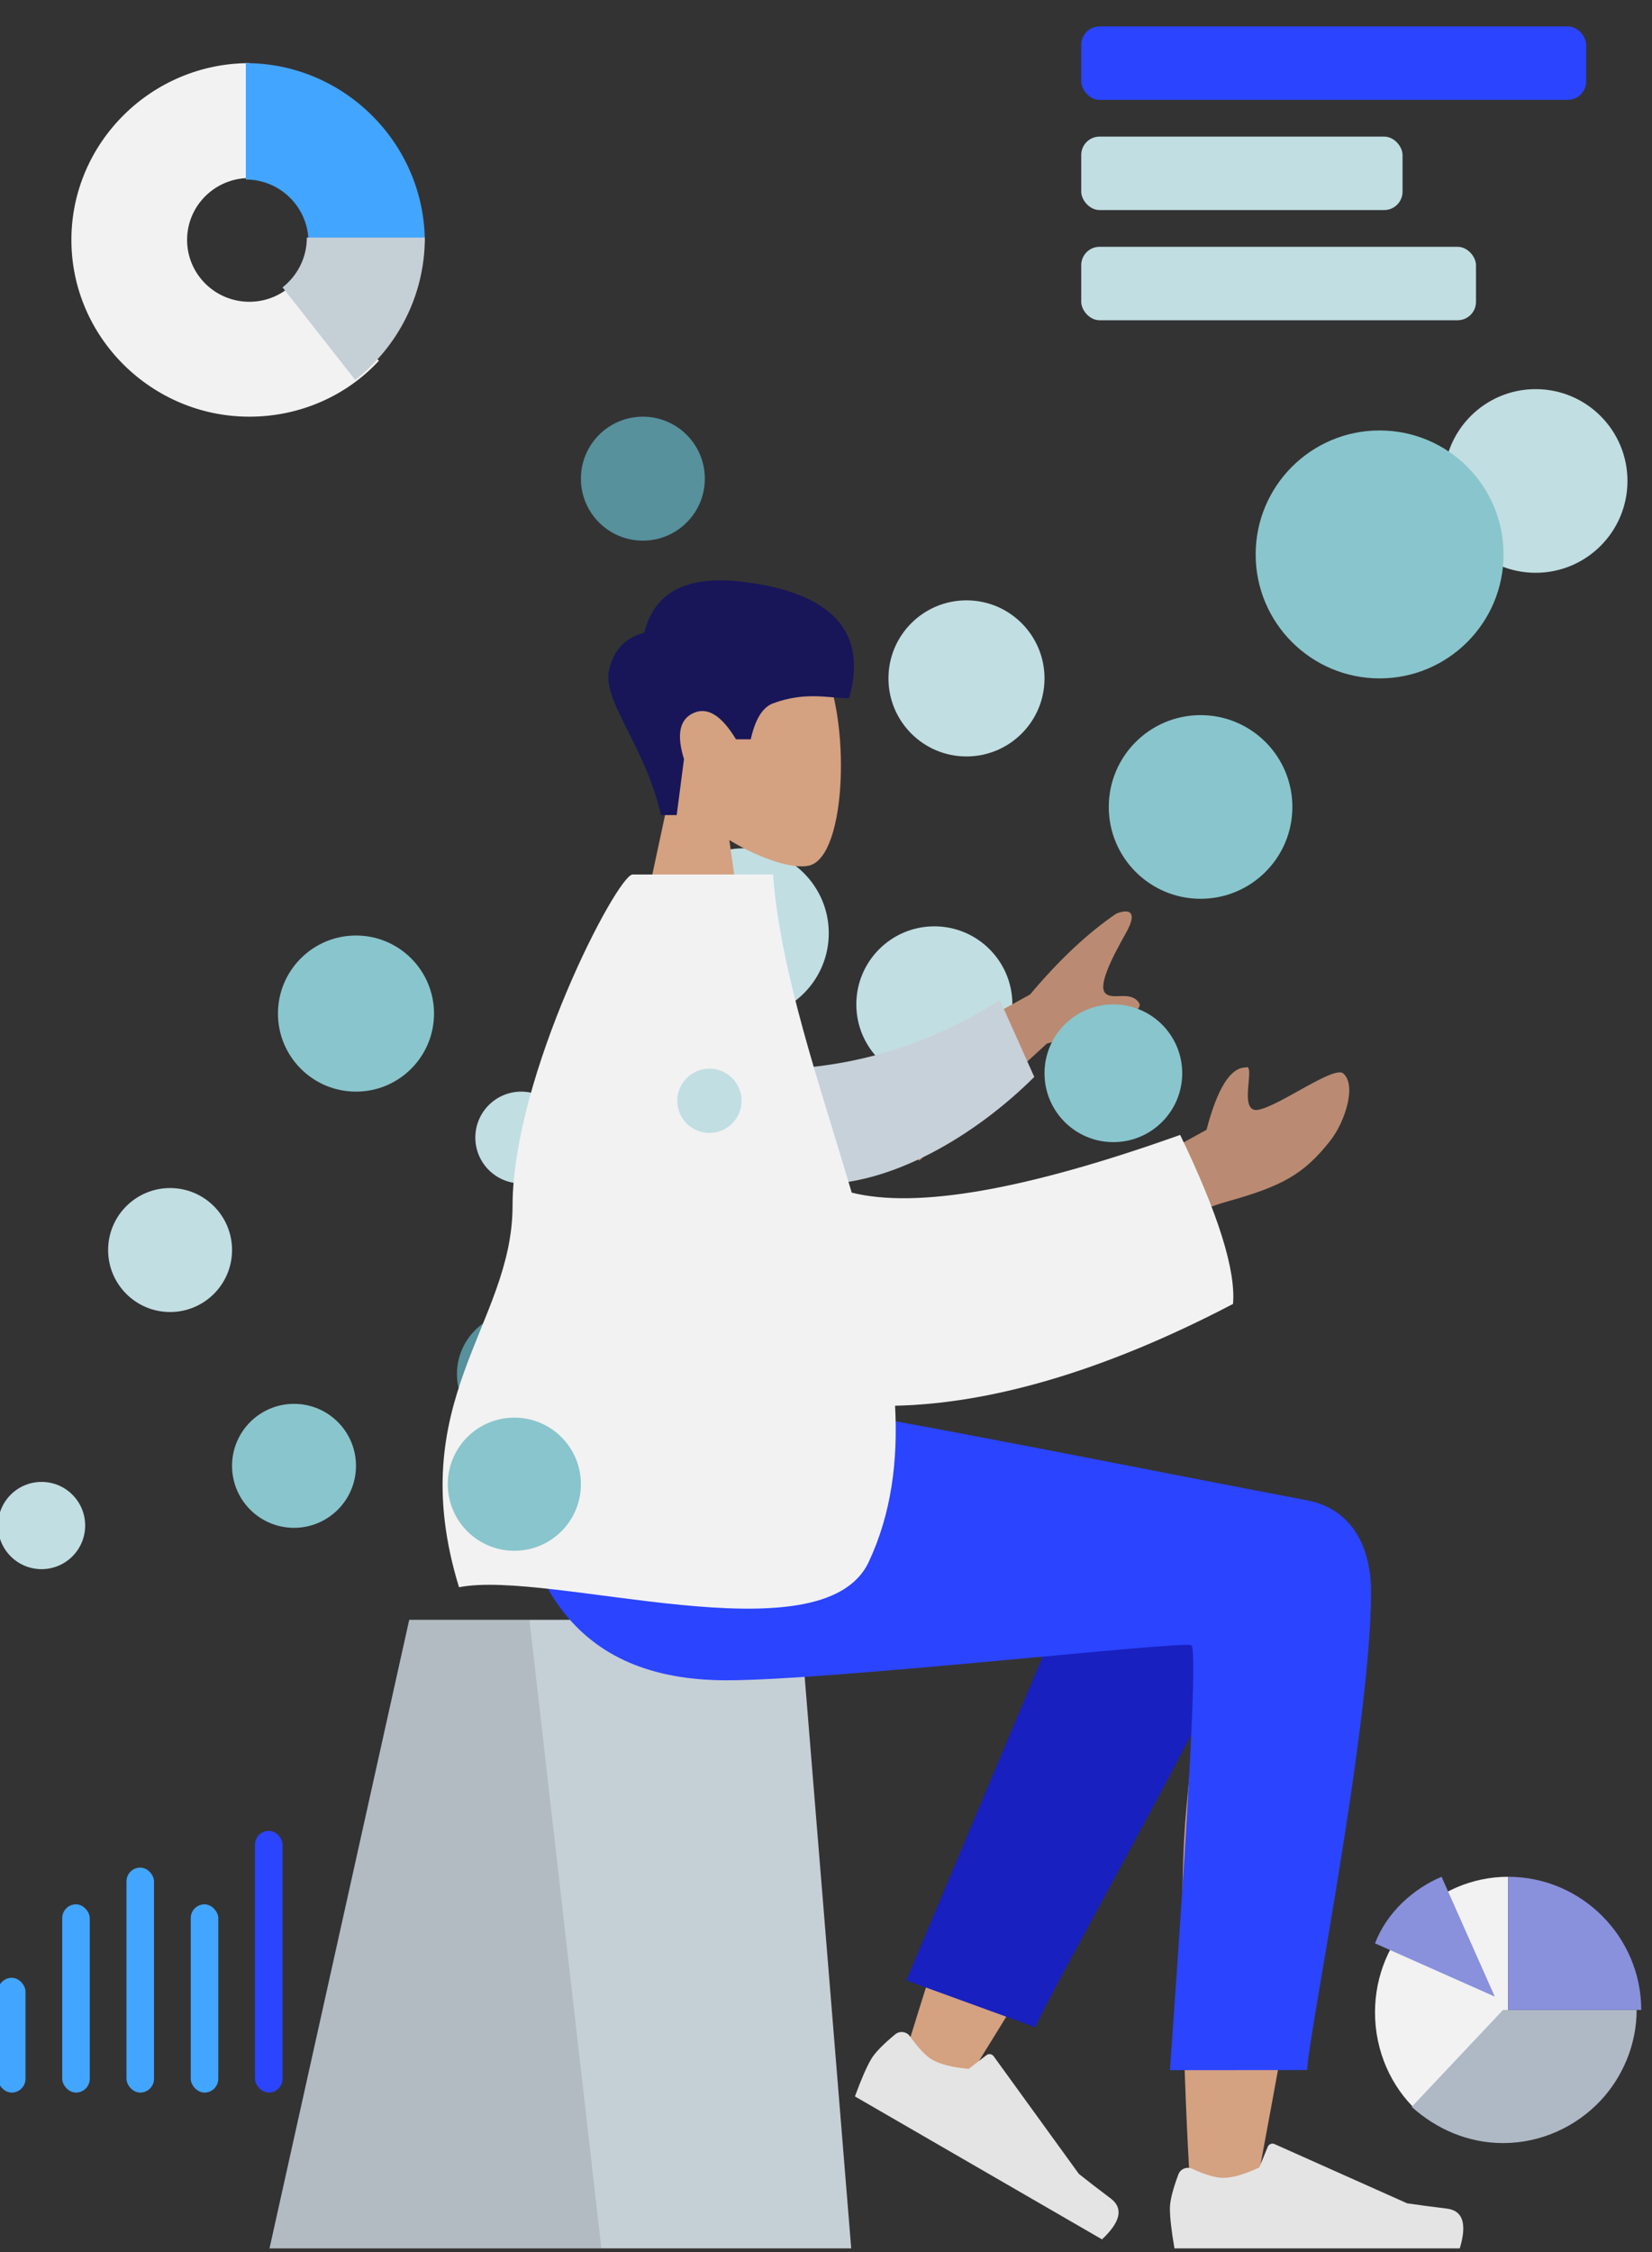 <svg viewBox="24.446 27.25 359.899 490.5" xmlns="http://www.w3.org/2000/svg" xmlns:xlink="http://www.w3.org/1999/xlink" overflow="visible" width="359.899px" height="490.5px"><rect x="24.446" y="27.25" width="359.899" height="490.5" fill="#333333" stroke="none"/><defs><path d="M9.371,12.561 C22.62,14.516 40.703,14.509 61.421,5.513 L66.194,23.209 C51.167,34.069 31.232,41.791 15.342,38.814 C2.82,36.467 -1.193,20.196 9.371,12.561 Z" id="mastercompositiongraphs-path-1"/><path d="M72.201,2.23547676e-13 C73.887,21.722 82.375,45.662 89.341,69.313 C103.558,72.868 127.401,68.676 160.868,56.737 C169.169,73.954 173.006,86.229 172.38,93.561 C143.667,108.598 119.058,115.301 98.785,115.743 C99.436,127.799 97.972,139.276 93.053,149.763 C82.942,171.319 23.733,151.355 3.825,155.285 C-8.641,114.693 15.464,98.197 15.483,72.224 C15.504,43.781 38.284,2.23547676e-13 41.636,2.23547676e-13 L41.636,2.23547676e-13 Z" id="mastercompositiongraphs-path-3"/></defs><g id="Master/Composition/Graphs" stroke="none" stroke-width="1" fill="none" fill-rule="evenodd"><g id="Chart" transform="translate(40, 41)"><path d="M48.661,47.713 C46.185,50.331 42.677,51.975 38.777,51.975 C31.281,51.975 25.205,45.942 25.205,38.5 C25.205,31.058 31.281,25.025 38.777,25.025 L38.777,0 C17.453,0 0,17.329 0,38.5 C0,59.671 17.453,77 38.777,77 C49.977,77 60.1,72.295 67,64.811 L48.661,47.713 Z" id="Value" fill="#F2F2F2"/><path d="M38,0 L38,25.35 C45.539,25.35 51.65,31.461 51.65,39 L77,39 C77,17.554 59.446,0 38,0 Z" id="Value" fill="#42A5FF"/><path d="M51.292,38 C51.292,42.401 49.219,46.312 46,48.838 L61.838,69 C71.057,61.782 77,50.593 77,38 L51.292,38 Z" id="Value" fill="#C5CFD6"/></g><g id="Circles" transform="translate(24, 112)"><circle id="Oval-2-Copy-17" fill="#C1DEE2" cx="335" cy="20" r="20"/><circle id="Oval-2-Copy-6" fill="#89C5CC" cx="64.5" cy="234.5" r="13.5"/><circle id="Oval-2-Copy-14" fill="#56919C" cx="140.5" cy="19.5" r="13.5"/><circle id="Oval-2-Copy-10" fill="#56919C" cx="113.5" cy="214.5" r="13.5"/><circle id="Oval-2-Copy-11" fill="#C1DEE2" cx="162.5" cy="118.5" r="18.5"/><circle id="Oval-2-Copy-16" fill="#89C5CC" cx="301" cy="36" r="27"/><circle id="Oval-2-Copy-7" fill="#C1DEE2" cx="37.5" cy="187.5" r="13.5"/><circle id="Oval-2-Copy-7" fill="#C1DEE2" cx="9.5" cy="247.5" r="9.5"/><circle id="Oval-2-Copy-9" fill="#C1DEE2" cx="114" cy="163" r="10"/><circle id="Oval-2-Copy-12" fill="#C1DEE2" cx="204" cy="134" r="17"/><circle id="Oval-2-Copy-13" fill="#C1DEE2" cx="211" cy="63" r="17"/><circle id="Oval-2-Copy-8" fill="#89C5CC" cx="78" cy="136" r="17"/><circle id="Oval-2-Copy-15" fill="#89C5CC" cx="262" cy="91" r="20"/></g><g id="Head/Front" transform="translate(101.859, 127.148) scale(1.102 1.104)"><g id="Head/Front/Short 2" stroke="none" stroke-width="1" fill="none" fill-rule="evenodd"><g id="Head" transform="translate(54, 31)" fill="#d4a181"><path d="M38.143,9.134 C43.938,19.935 43.25,47.333 35.76,49.263 C32.774,50.033 26.411,48.148 19.936,44.245 L24,73 L0,73 L8.262,34.489 C3.654,29.081 0.536,22.453 1.057,15.025 C2.558,-6.375 32.349,-1.667 38.143,9.134 Z" id="SKIN"/></g><path d="M60.418,70.308 C57.406,56.906 48.825,47.771 50.135,41.782 C51.009,37.789 53.338,35.305 57.121,34.332 C59.078,26.416 65.39,23.048 76.056,24.23 C92.055,26.004 101.819,32.648 97.602,47.268 C93.726,47.268 89.046,45.866 82.576,48.268 C80.522,49.03 79.054,51.393 78.17,55.358 L75.246,55.358 C72.408,50.653 69.609,48.924 66.851,50.171 C64.092,51.418 63.465,54.447 64.97,59.259 L63.529,70.308 L60.418,70.308 Z" id="Hair" fill="#181658"/></g></g><g id="Bottom/Sitting" transform="translate(11.531, 333.67) scale(1.102 1.104)"><g id="Bottom/Sitting/Skinny Jeans 1" stroke="none" stroke-width="1" fill="none" fill-rule="evenodd"><g id="Objects/Seat" transform="translate(10, 42) scale(1 1)"><g id="Objects/Seat/Cube" stroke="none" stroke-width="1" fill="none" fill-rule="evenodd"><g id="Seat" transform="translate(55, 0)"><polygon id="Seat-Stuff" fill="#C5CFD6" points="27.623 0 104.877 0 115 124 0 124"/><polygon id="Seat-Stuff" fill-opacity=".1" fill="#000" points="27.623 0 51.383 0 65.604 124 0 124"/></g></g></g><path d="M257.954,20.757 L258.242,20.589 C266.509,15.958 280.009,22.247 280,29.238 C279.972,50.403 260.657,150.151 259.648,156.457 C258.64,162.762 247.837,164.428 247.208,156.477 C246.207,143.827 244.347,100.033 246.208,79.763 C246.976,71.395 247.803,63.425 248.617,56.316 C238.484,74.617 222.808,100.824 201.593,134.934 L190.077,129.672 C199.12,99.876 206.536,78.841 212.323,66.566 C222.233,45.55 231.525,27.552 235.436,21.212 C241.588,11.239 252.296,14.719 257.954,20.757 Z" id="LegBack" fill="#d4a181"/><path d="M208.819,123.34 L213.937,21.83 C217.625,4.277 248.844,12.424 248.831,21.83 C248.802,43.185 235.974,116.957 235.965,123.319 L208.819,123.34 Z" id="LegLower" fill="#1820bf" transform="translate(228.825, 67.42) rotate(20) translate(-228.825, -67.42)"/><path d="M182.995,136.879 C181.876,139.866 181.317,142.1 181.317,143.583 C181.317,145.386 181.617,148.018 182.218,151.477 C184.31,151.477 203.111,151.477 238.62,151.477 C240.086,146.632 239.24,144.016 236.082,143.629 C232.924,143.243 230.301,142.894 228.212,142.583 L201.997,130.896 C201.493,130.671 200.901,130.898 200.676,131.402 C200.673,131.411 200.669,131.42 200.665,131.428 L198.98,135.516 L198.98,135.516 C196.057,136.88 193.681,137.562 191.854,137.562 C190.369,137.562 188.318,136.962 185.701,135.763 L185.701,135.763 C184.697,135.302 183.51,135.743 183.05,136.747 C183.03,136.791 183.012,136.835 182.995,136.879 Z" id="shoe" fill="#E4E4E4" transform="translate(210.317, 140.977) rotate(30) translate(-210.317, -140.977)"/><path d="M244.678,151.402 C243.559,154.388 243,156.623 243,158.106 C243,159.909 243.3,162.54 243.901,166 C245.993,166 264.794,166 300.303,166 C301.769,161.155 300.923,158.539 297.765,158.152 C294.607,157.766 291.984,157.417 289.895,157.106 L263.68,145.419 C263.176,145.194 262.584,145.421 262.359,145.925 C262.356,145.934 262.352,145.942 262.348,145.951 L260.663,150.039 L260.663,150.039 C257.74,151.403 255.364,152.085 253.537,152.085 C252.052,152.085 250.001,151.485 247.384,150.285 L247.384,150.285 C246.38,149.825 245.193,150.266 244.733,151.27 C244.713,151.313 244.695,151.357 244.678,151.402 Z" id="shoe" fill="#E4E4E4"/><path d="M282.77,36.433 C282.77,63 270.154,124.97 270.146,130.82 L243,130.841 C246.973,75.545 248.382,47.6 247.227,47.004 C245.493,46.111 176.176,53.925 155.386,53.925 C125.408,53.925 113.006,35.02 112,-4.40536496e-13 L171.386,-4.40536496e-13 C183.478,1.294 246.549,14.015 269.972,18.388 C280,20.261 282.77,29.115 282.77,36.433 Z" id="Leg-and-Butt" fill="#2b44ff"/></g></g><g id="Body" transform="translate(35.766, 217.709) scale(1.102 1.104)"><defs><path d="M8.505,11.364 C20.533,13.139 36.947,13.139 55.75,5 L60.09,21.026 C46.453,30.855 28.36,37.84 13.935,35.139 C2.567,33.009 -1.081,18.273 8.505,11.364 Z" id="bodypointing-forward-path-1"/><path d="M65.544,1.98951966e-13 C67.075,19.669 74.78,41.345 81.104,62.76 C94.011,65.98 115.655,62.184 146.036,51.373 C153.572,66.964 157.055,78.078 156.487,84.717 C130.421,98.333 108.081,104.402 89.676,104.802 C90.269,115.718 88.94,126.11 84.474,135.606 C75.295,155.124 21.545,137.048 3.473,140.606 C-7.845,103.851 14.038,88.914 14.056,65.397 C14.075,39.642 34.754,1.98951966e-13 37.797,1.98951966e-13 L37.797,1.98951966e-13 Z" id="bodypointing-forward-path-3"/></defs><g id="Body/Pointing Forward" stroke="none" stroke-width="1" fill="none" fill-rule="evenodd"><path d="M238.556,46.408 C242.889,45.516 253.464,37.651 255.286,39.248 C257.982,41.61 255.578,48.864 252.746,52.473 C247.453,59.218 243.071,61.524 232.238,64.544 C226.575,66.124 220.451,69.289 213.868,74.04 L213,58.74 L228.247,50.364 C230.386,42.224 232.943,38.128 235.918,38.077 C238.204,37.014 234.224,47.3 238.556,46.408 Z M212.315,11.542 C209.515,16.51 206.794,21.863 208.22,23.394 C209.647,24.924 213.203,22.786 214.905,25.329 C216.039,27.025 209.963,29.704 196.677,33.365 L171.456,56.458 L158.638,42.7 L193.348,23.69 C199.12,16.836 204.807,11.512 210.409,7.72 C212.121,7.005 215.114,6.573 212.315,11.542 Z" id="SKIN" fill="#ba8b72"/><g id="Group-3" transform="translate(134.353, 23.386)"><mask id="bodypointing-forward-mask-2" fill="#fff"><use xlink:href="#bodypointing-forward-path-1"/></mask><use id="Mask" fill="#c7d1d9" transform="translate(31.545, 20.362) rotate(-9) translate(-31.545, -20.362)" xlink:href="#bodypointing-forward-path-1"/></g><g id="Group-27" transform="translate(77, -0)"><mask id="bodypointing-forward-mask-4" fill="#fff"><use xlink:href="#bodypointing-forward-path-3"/></mask><use id="Mask" fill="#f2f2f2" xlink:href="#bodypointing-forward-path-3"/></g></g></g><g id="Bars" transform="translate(260, 33)"><rect id="Rectangle" fill="#2b44ff" x="0" y="0" width="110" height="16" rx="4"/><rect id="Rectangle" fill="#C1DEE2" x="0" y="24" width="70" height="16" rx="4"/><rect id="Rectangle" fill="#C1DEE2" x="0" y="48" width="86" height="16" rx="4"/></g><g id="Graph" transform="translate(24, 426)"><rect id="Value" fill="#42A5FF" x="0" y="32" width="6" height="25" rx="3"/><rect id="Value" fill="#42A5FF" x="14" y="16" width="6" height="41" rx="3"/><rect id="Value" fill="#42A5FF" x="28" y="8" width="6" height="49" rx="3"/><rect id="Value" fill="#42A5FF" x="42" y="16" width="6" height="41" rx="3"/><rect id="Value" fill="#2b44ff" x="56" y="0" width="6" height="57" rx="3"/></g><g id="Pie-Chart" transform="translate(353, 465) scale(-1, 1) translate(-353, -465) translate(324, 436)"><path d="M58,29.516 C58,13.285 44.947,0 29,0 L29,29.516 L48.819,51 C54.456,45.748 58,38.042 58,29.516 Z" id="Value" fill="#F2F2F2"/><path d="M30.108,29 L1,29 C1,36.57 4.069,43.664 8.922,48.819 C14.259,54.456 21.859,58 30.108,58 C37.706,58 44.662,54.942 50,50.108 L30.108,29 Z" id="Value" fill="#AFB9C5"/><path d="M0,29 C0,13.053 13.053,0 29,0 L29,29 L0,29 Z M43.5,0 L31.9,26.1 L58,14.5 C55.419,7.734 49.623,2.581 43.5,0 Z" id="Value" fill="#8991DC"/></g><g id="Circles" transform="translate(122, 246)"><circle id="Circle" fill="#89C5CC" cx="14.5" cy="104.5" r="14.5"/><circle id="Circle" fill="#C1DEE2" cx="57" cy="21" r="7"/><circle id="Circle" fill="#89C5CC" cx="145" cy="15" r="15"/></g></g></svg>
